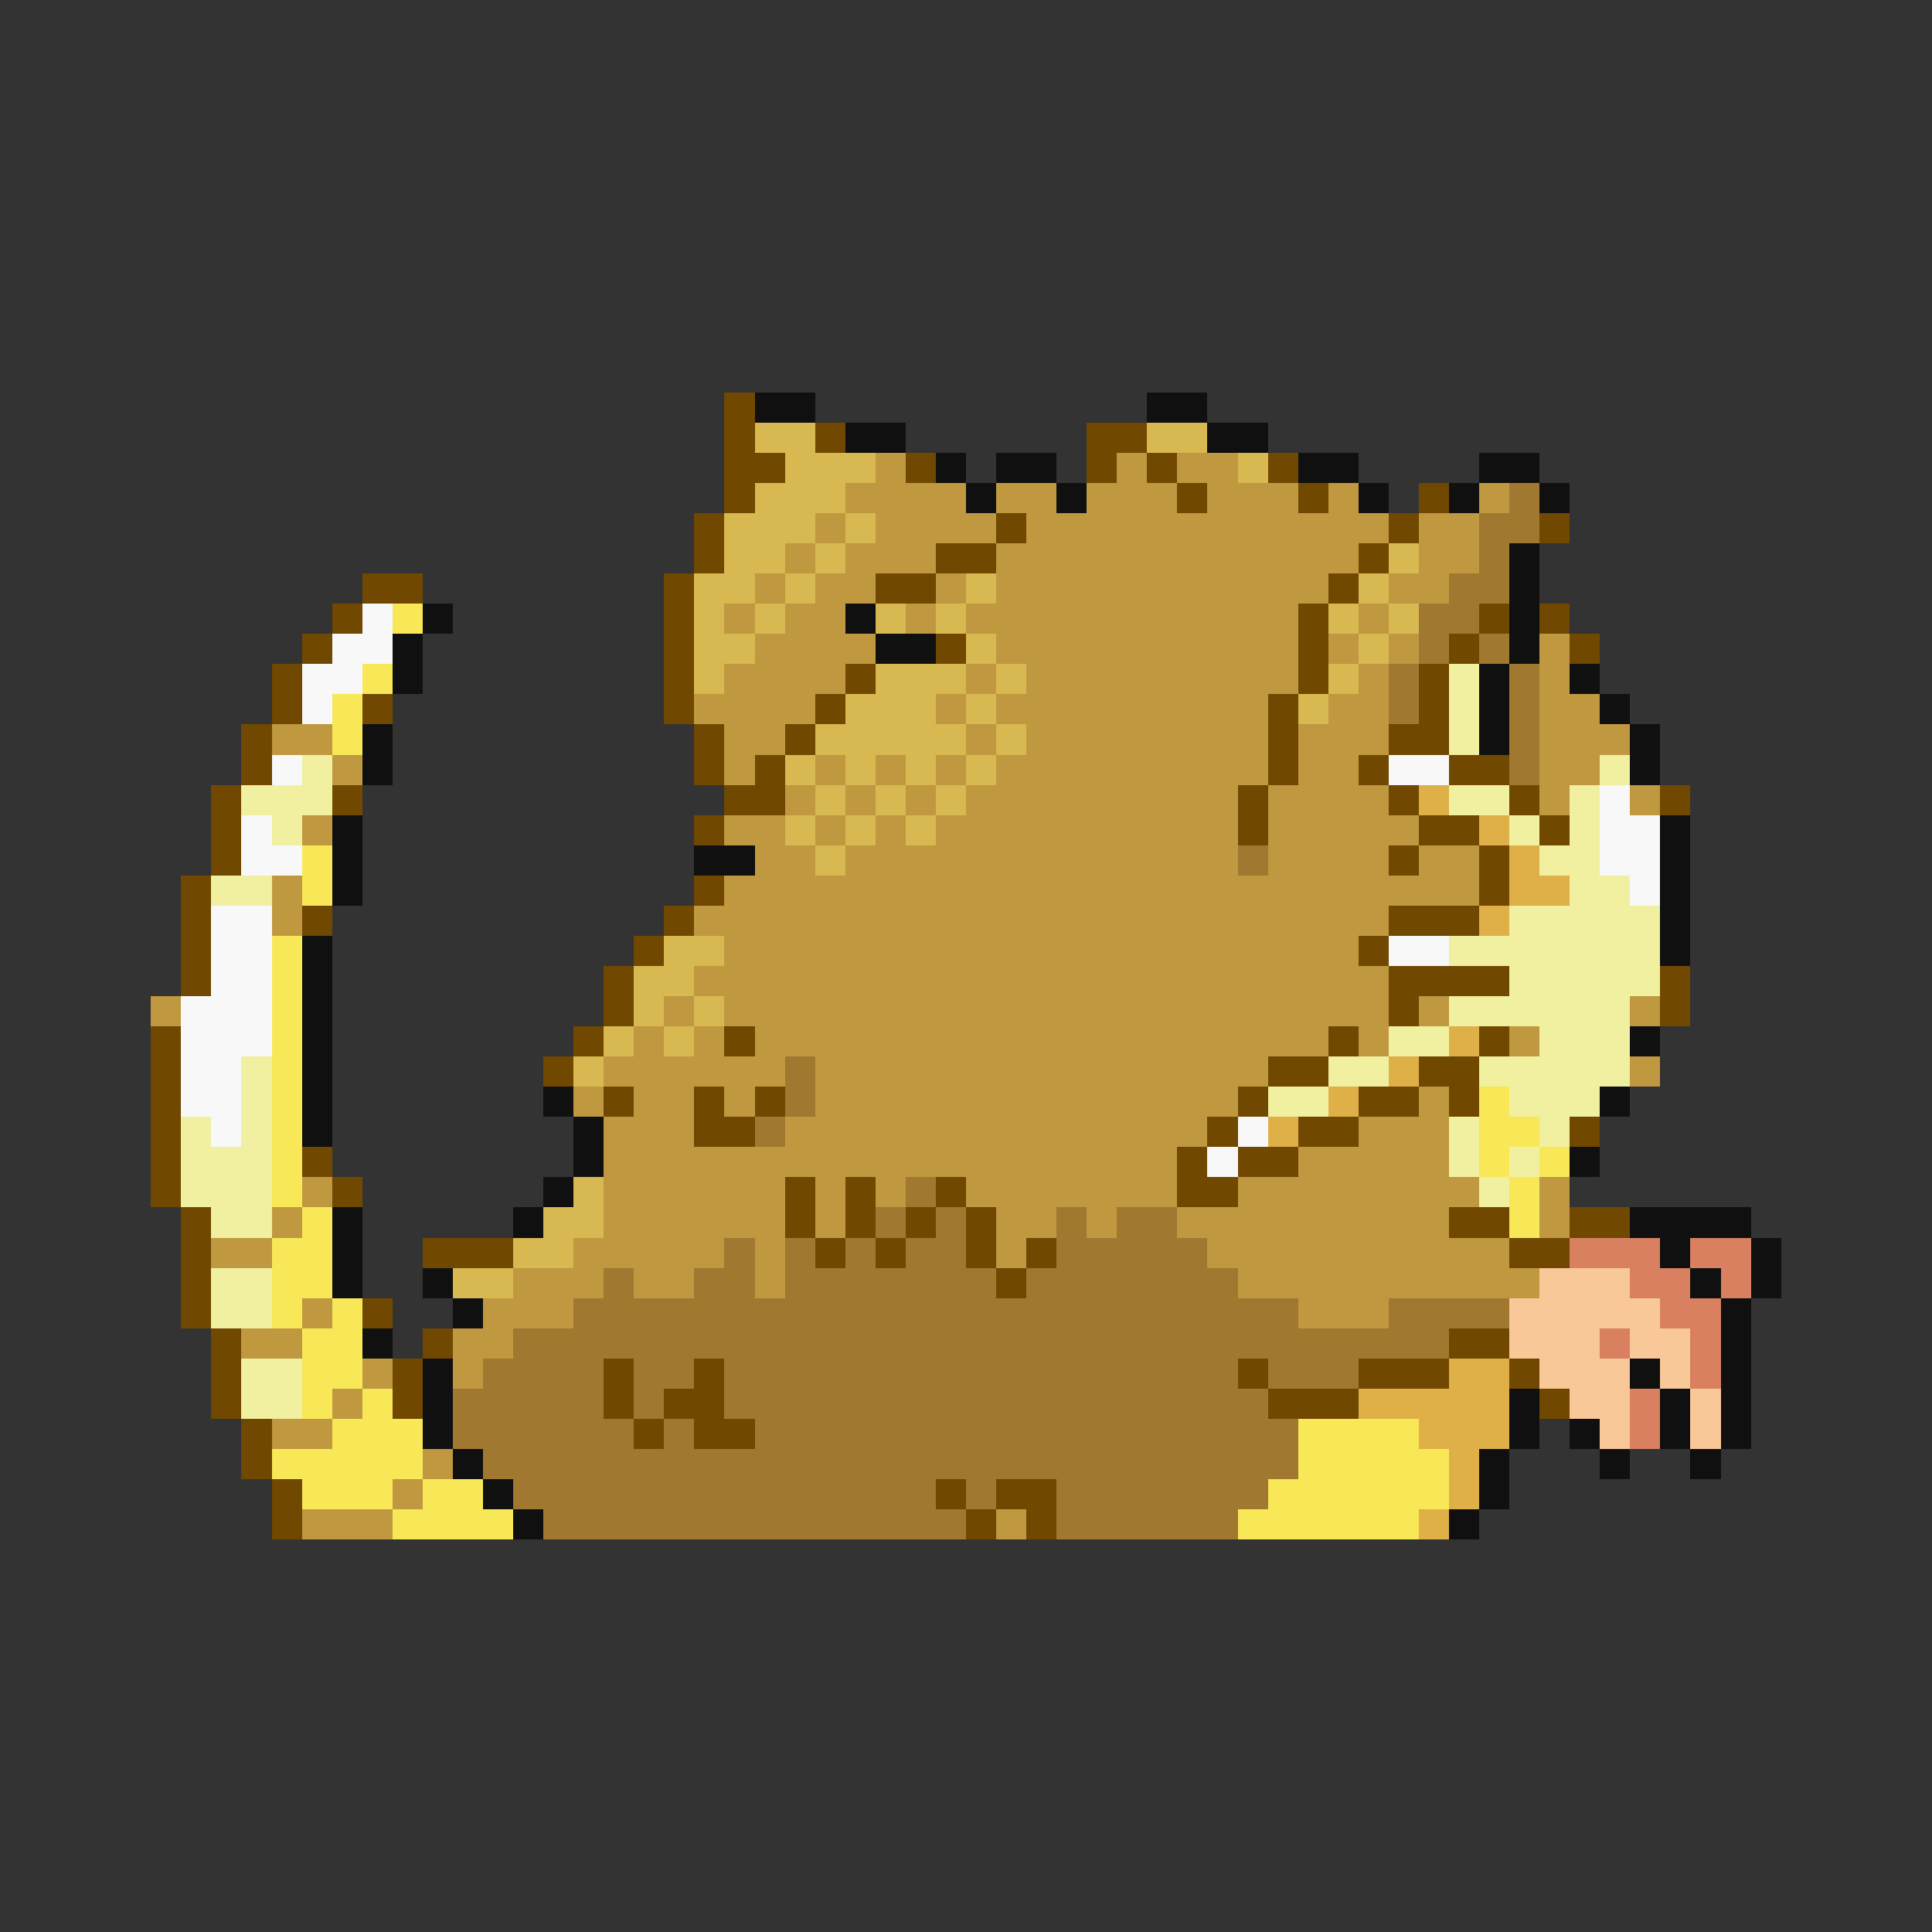 <svg xmlns="http://www.w3.org/2000/svg" viewBox="0 -0.5 64 64" shape-rendering="crispEdges">
<rect x="0" y="-0.5" width="64" height="64" fill="#333333" stroke="none"/>
<path stroke="#704800" d="M24 13h1M24 14h1M27 14h1M36 14h2M24 15h2M30 15h1M36 15h1M38 15h1M42 15h1M24 16h1M39 16h1M43 16h1M47 16h1M23 17h1M33 17h1M46 17h1M51 17h1M23 18h1M31 18h2M45 18h1M12 19h2M22 19h1M29 19h2M44 19h1M11 20h1M22 20h1M43 20h1M49 20h1M51 20h1M10 21h1M22 21h1M31 21h1M43 21h1M48 21h1M52 21h1M9 22h1M22 22h1M28 22h1M43 22h1M47 22h1M9 23h1M12 23h1M22 23h1M27 23h1M42 23h1M47 23h1M8 24h1M23 24h1M26 24h1M42 24h1M46 24h2M8 25h1M23 25h1M25 25h1M42 25h1M45 25h1M48 25h2M7 26h1M11 26h1M24 26h2M41 26h1M46 26h1M50 26h1M55 26h1M7 27h1M23 27h1M41 27h1M47 27h2M51 27h1M7 28h1M46 28h1M49 28h1M6 29h1M23 29h1M49 29h1M6 30h1M10 30h1M22 30h1M46 30h3M6 31h1M21 31h1M45 31h1M6 32h1M20 32h1M46 32h4M55 32h1M20 33h1M46 33h1M55 33h1M5 34h1M19 34h1M24 34h1M44 34h1M49 34h1M5 35h1M18 35h1M42 35h2M47 35h2M5 36h1M20 36h1M23 36h1M25 36h1M41 36h1M45 36h2M48 36h1M5 37h1M23 37h2M40 37h1M43 37h2M52 37h1M5 38h1M10 38h1M39 38h1M41 38h2M5 39h1M11 39h1M26 39h1M28 39h1M31 39h1M39 39h2M6 40h1M26 40h1M28 40h1M30 40h1M32 40h1M48 40h2M52 40h2M6 41h1M14 41h3M27 41h1M29 41h1M32 41h1M34 41h1M50 41h2M6 42h1M33 42h1M6 43h1M12 43h1M7 44h1M14 44h1M48 44h2M7 45h1M13 45h1M20 45h1M23 45h1M41 45h1M45 45h3M50 45h1M7 46h1M13 46h1M20 46h1M22 46h2M42 46h3M51 46h1M8 47h1M21 47h1M23 47h2M8 48h1M9 49h1M31 49h1M33 49h2M9 50h1M32 50h1M34 50h1" />
<path stroke="#101010" d="M25 13h2M38 13h2M28 14h2M40 14h2M31 15h1M33 15h2M43 15h2M49 15h2M32 16h1M35 16h1M45 16h1M48 16h1M51 16h1M50 18h1M50 19h1M14 20h1M28 20h1M50 20h1M13 21h1M29 21h2M50 21h1M13 22h1M49 22h1M52 22h1M49 23h1M53 23h1M12 24h1M49 24h1M54 24h1M12 25h1M54 25h1M11 27h1M55 27h1M11 28h1M23 28h2M55 28h1M11 29h1M55 29h1M55 30h1M10 31h1M55 31h1M10 32h1M10 33h1M10 34h1M54 34h1M10 35h1M10 36h1M18 36h1M53 36h1M10 37h1M19 37h1M19 38h1M52 38h1M18 39h1M11 40h1M17 40h1M54 40h4M11 41h1M55 41h1M58 41h1M11 42h1M14 42h1M56 42h1M58 42h1M15 43h1M57 43h1M12 44h1M57 44h1M14 45h1M54 45h1M57 45h1M14 46h1M50 46h1M55 46h1M57 46h1M14 47h1M50 47h1M52 47h1M55 47h1M57 47h1M15 48h1M49 48h1M53 48h1M56 48h1M16 49h1M49 49h1M17 50h1M48 50h1" />
<path stroke="#d8b850" d="M25 14h2M38 14h2M26 15h3M41 15h1M25 16h3M24 17h3M28 17h1M24 18h2M27 18h1M46 18h1M23 19h2M26 19h1M32 19h1M45 19h1M23 20h1M25 20h1M29 20h1M31 20h1M44 20h1M46 20h1M23 21h2M32 21h1M45 21h1M23 22h1M29 22h3M33 22h1M44 22h1M28 23h3M32 23h1M43 23h1M27 24h5M33 24h1M26 25h1M28 25h1M30 25h1M32 25h1M27 26h1M29 26h1M31 26h1M26 27h1M28 27h1M30 27h1M27 28h1M22 31h2M21 32h2M21 33h1M23 33h1M20 34h1M22 34h1M19 35h1M19 39h1M18 40h2M17 41h2M15 42h2" />
<path stroke="#c09840" d="M29 15h1M37 15h1M39 15h2M28 16h4M33 16h2M36 16h3M40 16h3M44 16h1M49 16h1M27 17h1M29 17h4M34 17h12M47 17h2M26 18h1M28 18h3M33 18h12M47 18h2M25 19h1M27 19h2M31 19h1M33 19h11M46 19h2M24 20h1M26 20h2M30 20h1M32 20h11M45 20h1M25 21h4M33 21h10M44 21h1M46 21h1M51 21h1M24 22h4M32 22h1M34 22h9M45 22h1M51 22h1M23 23h4M31 23h1M33 23h9M44 23h2M51 23h2M9 24h2M24 24h2M32 24h1M34 24h8M43 24h3M51 24h3M11 25h1M24 25h1M27 25h1M29 25h1M31 25h1M33 25h9M43 25h2M51 25h2M26 26h1M28 26h1M30 26h1M32 26h9M42 26h4M51 26h1M54 26h1M10 27h1M24 27h2M27 27h1M29 27h1M31 27h10M42 27h5M25 28h2M28 28h13M42 28h4M47 28h2M9 29h1M24 29h25M9 30h1M23 30h23M24 31h21M23 32h23M5 33h1M22 33h1M24 33h22M47 33h1M54 33h1M21 34h1M23 34h1M25 34h19M45 34h1M50 34h1M20 35h6M27 35h15M54 35h1M19 36h1M21 36h2M24 36h1M27 36h14M47 36h1M20 37h3M26 37h14M45 37h3M20 38h19M43 38h5M10 39h1M20 39h6M27 39h1M29 39h1M32 39h7M41 39h8M51 39h1M9 40h1M20 40h6M27 40h1M33 40h2M36 40h1M39 40h9M51 40h1M7 41h2M19 41h5M25 41h1M33 41h1M40 41h10M17 42h3M21 42h2M25 42h1M41 42h10M10 43h1M16 43h3M43 43h3M8 44h2M15 44h2M12 45h1M15 45h1M11 46h1M9 47h2M14 48h1M13 49h1M10 50h3M33 50h1" />
<path stroke="#a07830" d="M50 16h1M49 17h2M49 18h1M48 19h2M47 20h2M47 21h1M49 21h1M46 22h1M50 22h1M46 23h1M50 23h1M50 24h1M50 25h1M41 28h1M26 35h1M26 36h1M25 37h1M30 39h1M29 40h1M31 40h1M35 40h1M37 40h2M24 41h1M26 41h1M28 41h1M30 41h2M35 41h5M20 42h1M23 42h2M26 42h7M34 42h7M19 43h24M46 43h4M17 44h31M16 45h4M21 45h2M24 45h17M42 45h3M15 46h5M21 46h1M24 46h18M15 47h6M22 47h1M25 47h18M16 48h27M17 49h14M32 49h1M35 49h7M18 50h14M35 50h6" />
<path stroke="#f8f8f8" d="M12 20h1M11 21h2M10 22h2M10 23h1M9 25h1M46 25h2M53 26h1M8 27h1M53 27h2M8 28h2M53 28h2M54 29h1M7 30h2M7 31h2M46 31h2M7 32h2M6 33h3M6 34h3M6 35h2M6 36h2M7 37h1M41 37h1M40 38h1" />
<path stroke="#f8e858" d="M13 20h1M12 22h1M11 23h1M11 24h1M10 28h1M10 29h1M9 31h1M9 32h1M9 33h1M9 34h1M9 35h1M9 36h1M49 36h1M9 37h1M49 37h2M9 38h1M49 38h1M51 38h1M9 39h1M50 39h1M10 40h1M50 40h1M9 41h2M9 42h2M9 43h1M11 43h1M10 44h2M10 45h2M10 46h1M12 46h1M11 47h3M43 47h4M9 48h5M43 48h5M10 49h3M14 49h2M42 49h6M13 50h4M41 50h6" />
<path stroke="#f0f0a0" d="M48 22h1M48 23h1M48 24h1M10 25h1M53 25h1M8 26h3M48 26h2M52 26h1M9 27h1M50 27h1M52 27h1M51 28h2M7 29h2M52 29h2M50 30h5M48 31h7M50 32h5M48 33h6M46 34h2M51 34h3M8 35h1M44 35h2M49 35h5M8 36h1M42 36h2M50 36h3M6 37h1M8 37h1M48 37h1M51 37h1M6 38h3M48 38h1M50 38h1M6 39h3M49 39h1M7 40h2M7 42h2M7 43h2M8 45h2M8 46h2" />
<path stroke="#e0b048" d="M47 26h1M49 27h1M50 28h1M50 29h2M49 30h1M48 34h1M46 35h1M44 36h1M42 37h1M48 45h2M45 46h5M47 47h3M48 48h1M48 49h1M47 50h1" />
<path stroke="#d88060" d="M52 41h3M56 41h2M54 42h2M57 42h1M55 43h2M53 44h1M56 44h1M56 45h1M54 46h1M54 47h1" />
<path stroke="#f8c898" d="M51 42h3M50 43h5M50 44h3M54 44h2M51 45h3M55 45h1M52 46h2M56 46h1M53 47h1M56 47h1" />
</svg>